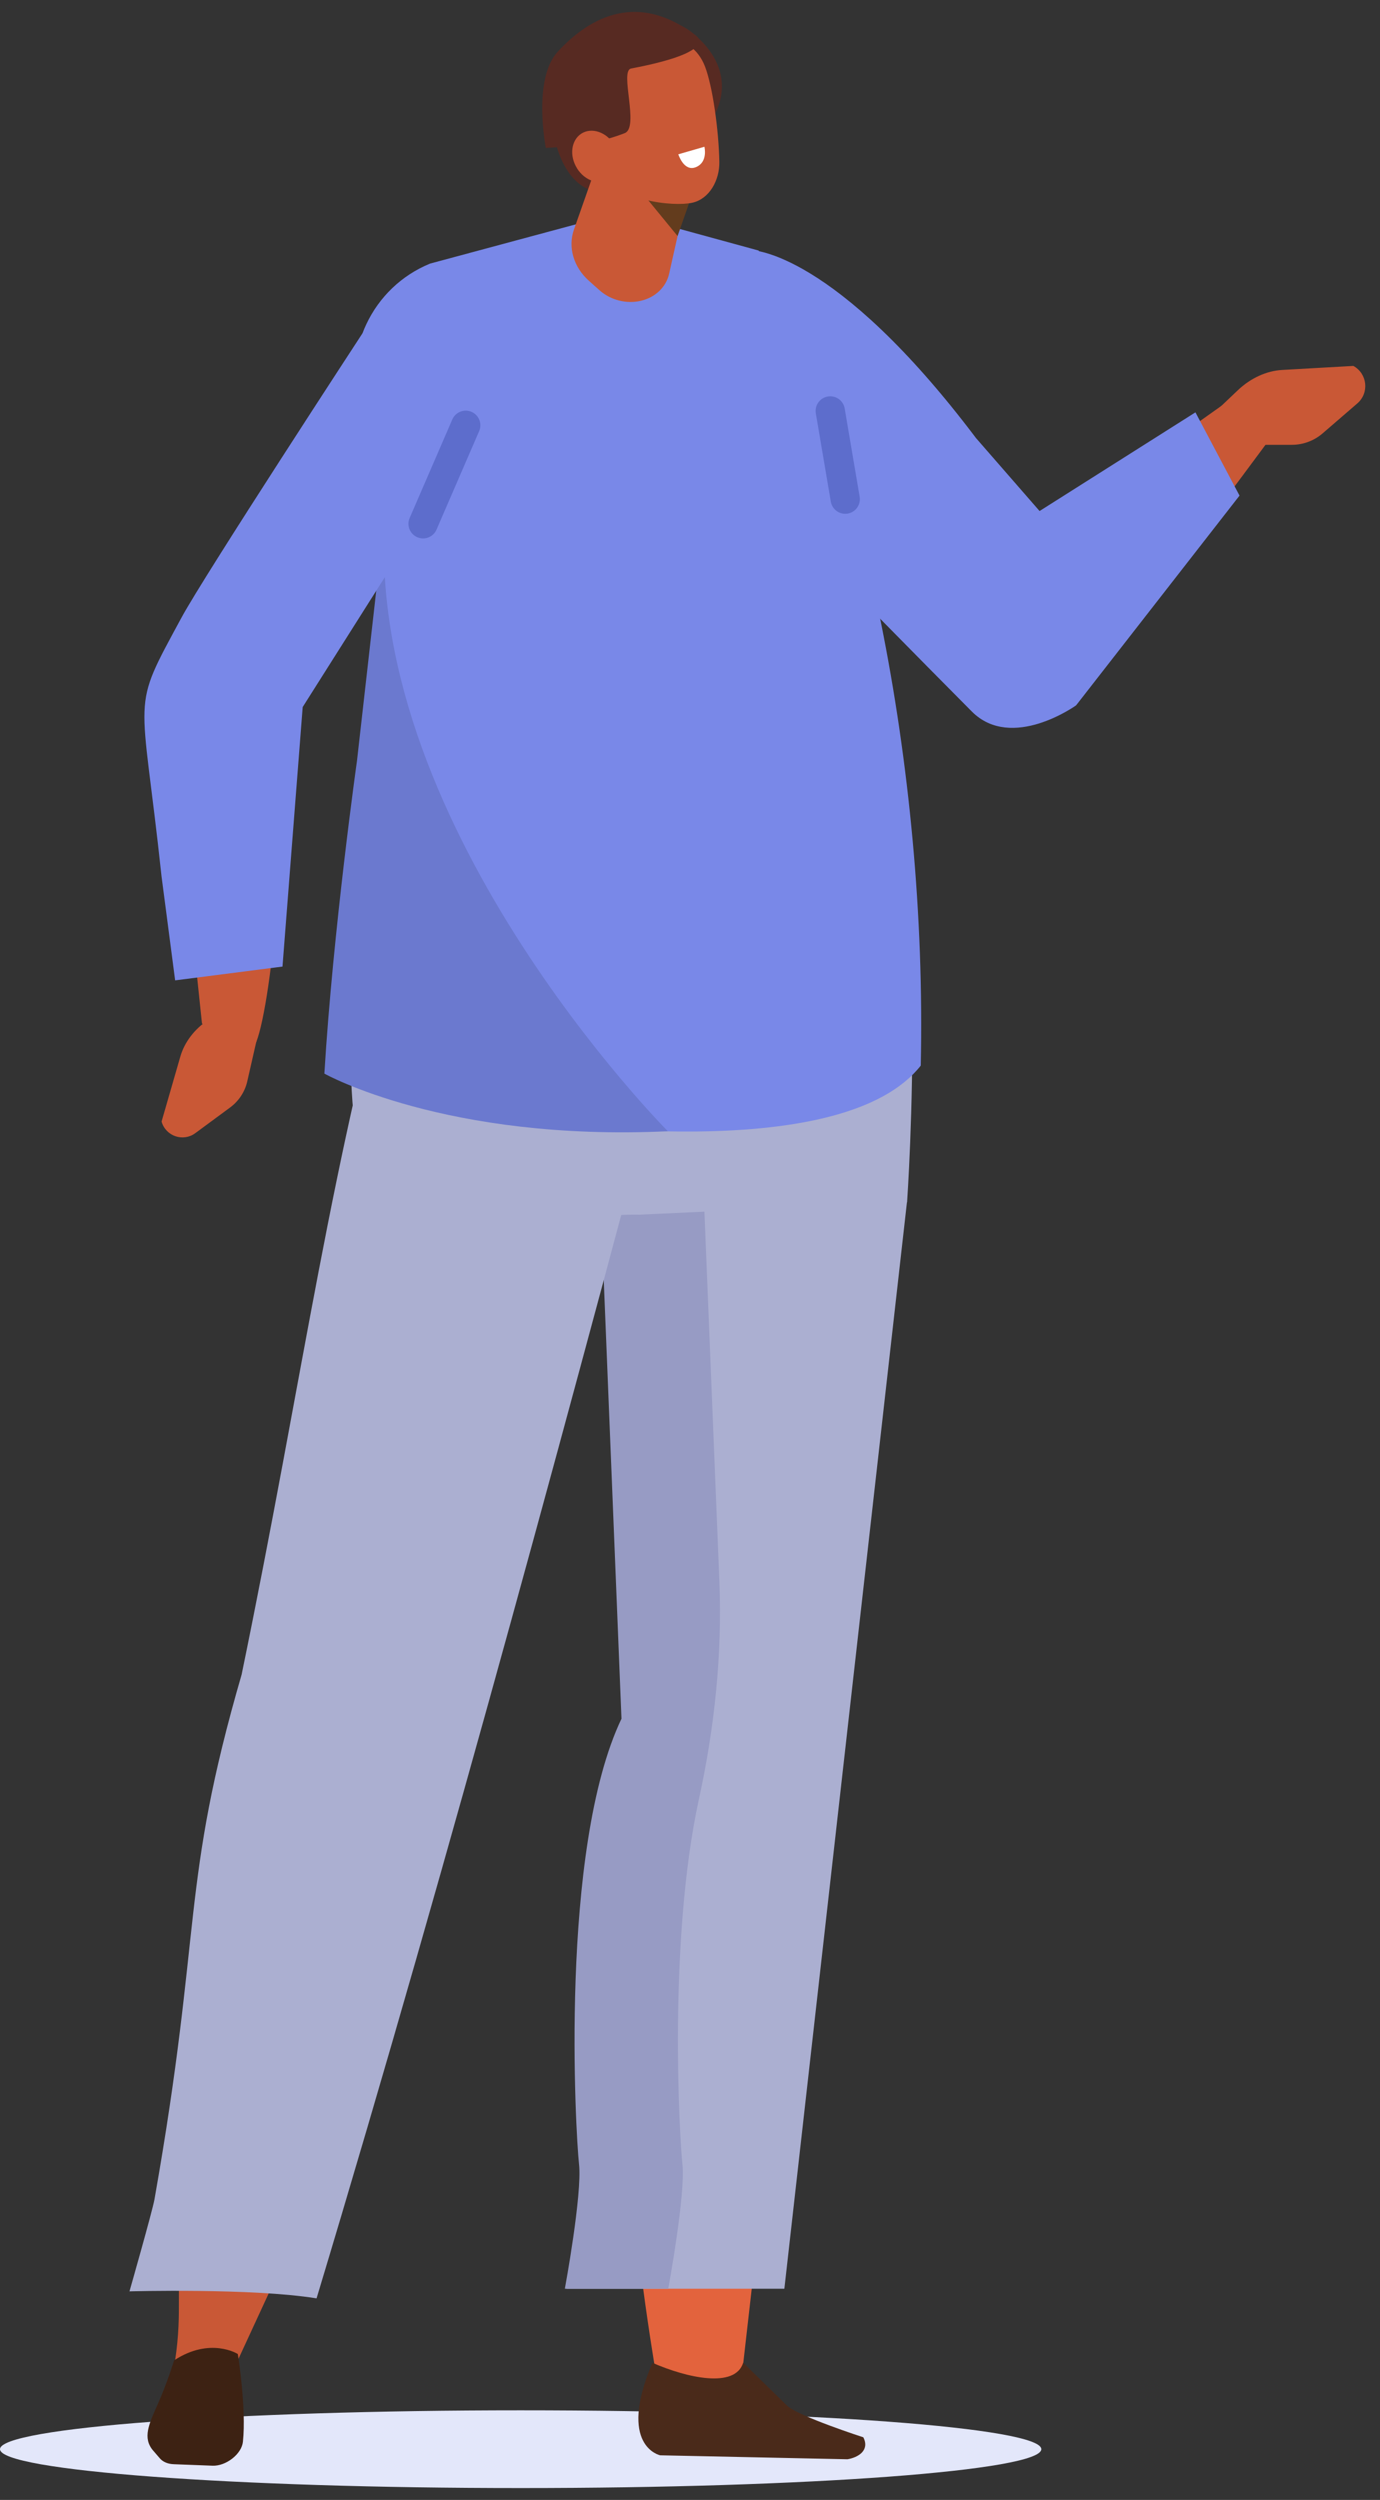 <svg width="58" height="105" viewBox="0 0 58 105" fill="none" xmlns="http://www.w3.org/2000/svg">
<rect x="0" y="0" width="58" height="105" fill="#333333" stroke="none"/>
<path d="M51.916 18.683H54.296C54.772 18.683 55.23 18.512 55.59 18.201L57.049 16.942C57.556 16.502 57.47 15.692 56.88 15.369L53.891 15.538C53.233 15.575 52.569 15.877 52.033 16.383L51.144 17.227L51.916 18.68V18.683Z" fill="#C95836"/>
<path fill-rule="evenodd" clip-rule="evenodd" d="M53.901 17.713C53.901 17.713 48.843 24.627 45.455 28.732C41.927 33.006 38.294 26.266 41.12 24.279C42.283 23.463 51.365 17.025 51.365 17.025L53.901 17.71V17.713Z" fill="#C95836"/>
<path fill-rule="evenodd" clip-rule="evenodd" d="M28.117 10.976C34.809 10.634 40.297 16.846 45.204 24.916C45.603 25.572 41.34 29.429 40.779 28.744C36.772 23.854 31.426 19.603 31.426 19.603L28.115 10.976H28.117Z" fill="#C95836"/>
<path d="M31.581 10.508C31.581 10.508 35.063 10.508 41.019 18.398L43.692 21.464L50.243 17.319L52.096 20.816L45.228 29.625C45.228 29.625 42.526 31.569 40.845 29.885C39.164 28.201 33.647 22.589 33.647 22.589C33.647 22.589 29.771 11.515 31.581 10.511V10.508Z" fill="#7988E8"/>
<path fill-rule="evenodd" clip-rule="evenodd" d="M43.766 102.869C43.766 103.771 33.968 104.502 21.883 104.502C9.797 104.502 3.43323e-05 103.771 3.43323e-05 102.869C3.43323e-05 101.967 9.797 101.236 21.883 101.236C33.968 101.236 43.766 101.967 43.766 102.869Z" fill="#E3E7FA"/>
<path fill-rule="evenodd" clip-rule="evenodd" d="M27.625 100.018C27.625 100.018 24.057 80.184 27.642 72.334L24.732 45.426L37.279 46.291L31.13 100.206L27.628 100.015L27.625 100.018Z" fill="#E3633D"/>
<path fill-rule="evenodd" clip-rule="evenodd" d="M31.235 99.238L33.09 101.051C33.592 101.499 36.285 102.37 36.285 102.37C36.567 102.926 36.057 103.22 35.618 103.292L27.747 103.126C27.747 103.126 25.921 102.749 27.422 99.241C28.873 99.875 30.896 100.329 31.235 99.238Z" fill="#4A2A1A"/>
<path fill-rule="evenodd" clip-rule="evenodd" d="M38.121 50.47L32.966 96.13H23.804C23.804 96.13 24.54 92.159 24.4 90.897C24.26 89.636 23.562 77.683 26.187 72.183L25.28 49.785L38.121 50.47Z" fill="#ABAFD1"/>
<path fill-rule="evenodd" clip-rule="evenodd" d="M26.12 72.183L25.214 49.785L29.571 50.025L30.235 66.425C30.357 69.482 30.035 72.551 29.374 75.571C28.072 81.537 28.565 89.856 28.682 90.897C28.821 92.156 28.086 96.13 28.086 96.13H23.74C23.74 96.13 24.476 92.159 24.336 90.897C24.196 89.636 23.498 77.683 26.123 72.183H26.12Z" fill="#979BC4"/>
<path fill-rule="evenodd" clip-rule="evenodd" d="M19.339 32.092L36.451 33.396C39.236 34.421 38.124 50.495 38.124 50.495L26.874 51.018C21.647 50.91 15.463 55.014 14.814 46.291C14.07 36.317 19.342 32.092 19.342 32.092H19.339Z" fill="#ABAFD1"/>
<path d="M7.484 93.699C7.498 93.719 7.512 93.739 7.681 93.95C7.353 96.117 7.686 96.974 7.359 99.143C8.276 99.28 8.536 100.722 9.459 100.841C9.718 100.876 9.584 99.645 9.829 99.494L12.465 93.791L7.484 93.699Z" fill="#C95836"/>
<path d="M29.123 39.767C24.096 58.602 19.064 77.446 13.305 96.534C10.581 96.095 5.442 96.24 5.442 96.24C5.442 96.24 6.406 92.863 6.491 92.384C8.526 80.88 7.571 79.23 10.156 70.332C12.803 57.489 13.892 48.674 16.915 38.24C21.48 38.608 24.461 39.505 29.001 39.987C29.066 39.996 29.132 40.004 29.2 40.013C29.255 40.067 29.309 40.121 29.126 39.765L29.123 39.767Z" fill="#ABAFD1"/>
<path fill-rule="evenodd" clip-rule="evenodd" d="M9.997 98.876C9.997 98.876 10.361 101.14 10.21 102.558C10.185 102.801 10.02 103.061 9.766 103.26C9.512 103.46 9.205 103.572 8.94 103.563C8.367 103.54 7.711 103.515 7.307 103.5C7.053 103.492 6.845 103.403 6.714 103.249C6.634 103.158 6.54 103.046 6.438 102.929C5.979 102.398 6.261 101.807 6.631 100.977C7.016 100.118 7.318 99.138 7.318 99.138C8.845 98.139 9.997 98.873 9.997 98.873V98.876Z" fill="#3D2213"/>
<path fill-rule="evenodd" clip-rule="evenodd" d="M15.486 44.481C15.486 44.481 26.167 43.791 28.965 43.776L15.426 40.248C15.426 40.248 15.298 43.228 15.483 44.481H15.486Z" fill="#728F3B"/>
<path fill-rule="evenodd" clip-rule="evenodd" d="M31.882 10.523L27.081 9.21L25.234 9.145L18.076 11.071C15.642 12.068 14.371 14.745 15.112 17.312L15.987 25.242C15.323 32.256 15.374 38.364 15.329 44.131C15.32 45.167 16.058 46.075 17.078 46.275C24.1 47.636 35.553 48.75 38.699 44.756C38.972 32.173 36.202 18.962 31.885 10.526L31.882 10.523Z" fill="#7988E8"/>
<path fill-rule="evenodd" clip-rule="evenodd" d="M28.07 47.514C28.07 47.514 14.935 34.337 16.226 21.166L15.004 31.954C15.004 31.954 13.998 39.076 13.633 45.093C13.633 45.093 18.72 47.951 28.073 47.514H28.07Z" fill="#6B79CF"/>
<path fill-rule="evenodd" clip-rule="evenodd" d="M10.667 43.952C11.226 43.346 12.4 34.528 11.158 30.883C10.559 29.128 10.559 27.649 9.77 27.212C8.1 26.29 7.054 30.078 7.362 32.499C7.547 33.969 8.49 42.995 8.49 42.995L10.67 43.949L10.667 43.952Z" fill="#C95836"/>
<path d="M35.524 20.965L34.895 17.26" stroke="#5D6DCC" stroke-width="1.23" stroke-linecap="round" stroke-linejoin="round"/>
<path d="M10.894 43.216L10.393 45.417C10.293 45.857 10.037 46.245 9.675 46.513L8.207 47.595C7.694 47.972 6.965 47.721 6.791 47.107L7.58 44.375C7.754 43.773 8.173 43.222 8.754 42.837L9.72 42.191L10.897 43.213L10.894 43.216Z" fill="#C95836"/>
<path fill-rule="evenodd" clip-rule="evenodd" d="M29.76 5.244C29.76 5.244 31.392 3.352 29.187 1.45C26.984 -0.451 26.796 4.199 26.867 4.257C26.938 4.314 29.757 5.244 29.757 5.244H29.76Z" fill="#572A22"/>
<path fill-rule="evenodd" clip-rule="evenodd" d="M23.297 5.735C23.297 5.735 23.664 8.111 25.46 8.099C27.255 8.091 27.095 2.918 27.095 2.918L23.297 5.733V5.735Z" fill="#572A22"/>
<path fill-rule="evenodd" clip-rule="evenodd" d="M29.16 6.873C29.16 6.873 28.593 9.402 28.123 11.497C27.998 12.057 27.545 12.491 26.938 12.633C26.331 12.776 25.664 12.608 25.197 12.191C25.043 12.054 24.892 11.922 24.752 11.794C24.108 11.223 23.863 10.384 24.122 9.644C24.789 7.749 26.003 4.295 26.003 4.295L29.163 6.873H29.16Z" fill="#C95836"/>
<path fill-rule="evenodd" clip-rule="evenodd" d="M28.965 8.522L28.478 9.915L27.167 8.316L28.965 8.522Z" fill="#633C1D"/>
<path fill-rule="evenodd" clip-rule="evenodd" d="M24.425 3.943C24.266 3.201 24.728 2.468 25.46 2.305C26.241 2.131 27.23 1.914 28.01 1.74C28.743 1.577 29.355 2.082 29.629 2.79C29.951 3.627 30.207 5.451 30.233 6.798C30.247 7.557 29.826 8.354 29.093 8.516C28.312 8.691 25.805 8.454 25.272 7.089C24.867 6.05 24.662 5.037 24.425 3.943Z" fill="#C95836"/>
<path fill-rule="evenodd" clip-rule="evenodd" d="M22.94 6.212C22.94 6.212 22.375 3.331 23.438 2.175C24.869 0.62 26.858 -0.3 29.186 1.45C29.186 1.45 30.457 2.13 26.525 2.878C26.026 2.972 26.884 5.347 26.257 5.592C25.413 5.923 24.328 6.155 22.937 6.212H22.94Z" fill="#572A22"/>
<path fill-rule="evenodd" clip-rule="evenodd" d="M24.252 7.071C24.582 7.599 25.198 7.802 25.628 7.525C26.058 7.248 26.141 6.597 25.81 6.069C25.48 5.541 24.864 5.338 24.434 5.612C24.004 5.889 23.921 6.54 24.252 7.068V7.071Z" fill="#C95836"/>
<path fill-rule="evenodd" clip-rule="evenodd" d="M29.606 6.164L28.509 6.481C28.509 6.481 28.745 7.235 29.255 7.018C29.765 6.803 29.606 6.164 29.606 6.164Z" fill="white"/>
<path fill-rule="evenodd" clip-rule="evenodd" d="M15.235 13.998C15.235 13.998 8.59 24.16 7.629 25.939C5.452 29.961 5.937 28.825 6.789 36.806L7.361 41.177L11.873 40.597L12.722 29.696L18.857 20.004C18.857 20.004 19.29 18.217 15.232 14.001L15.235 13.998Z" fill="#7988E8"/>
<path d="M19.574 17.863L17.782 22" stroke="#5D6DCC" stroke-width="1.23" stroke-linecap="round" stroke-linejoin="round"/>
</svg>
